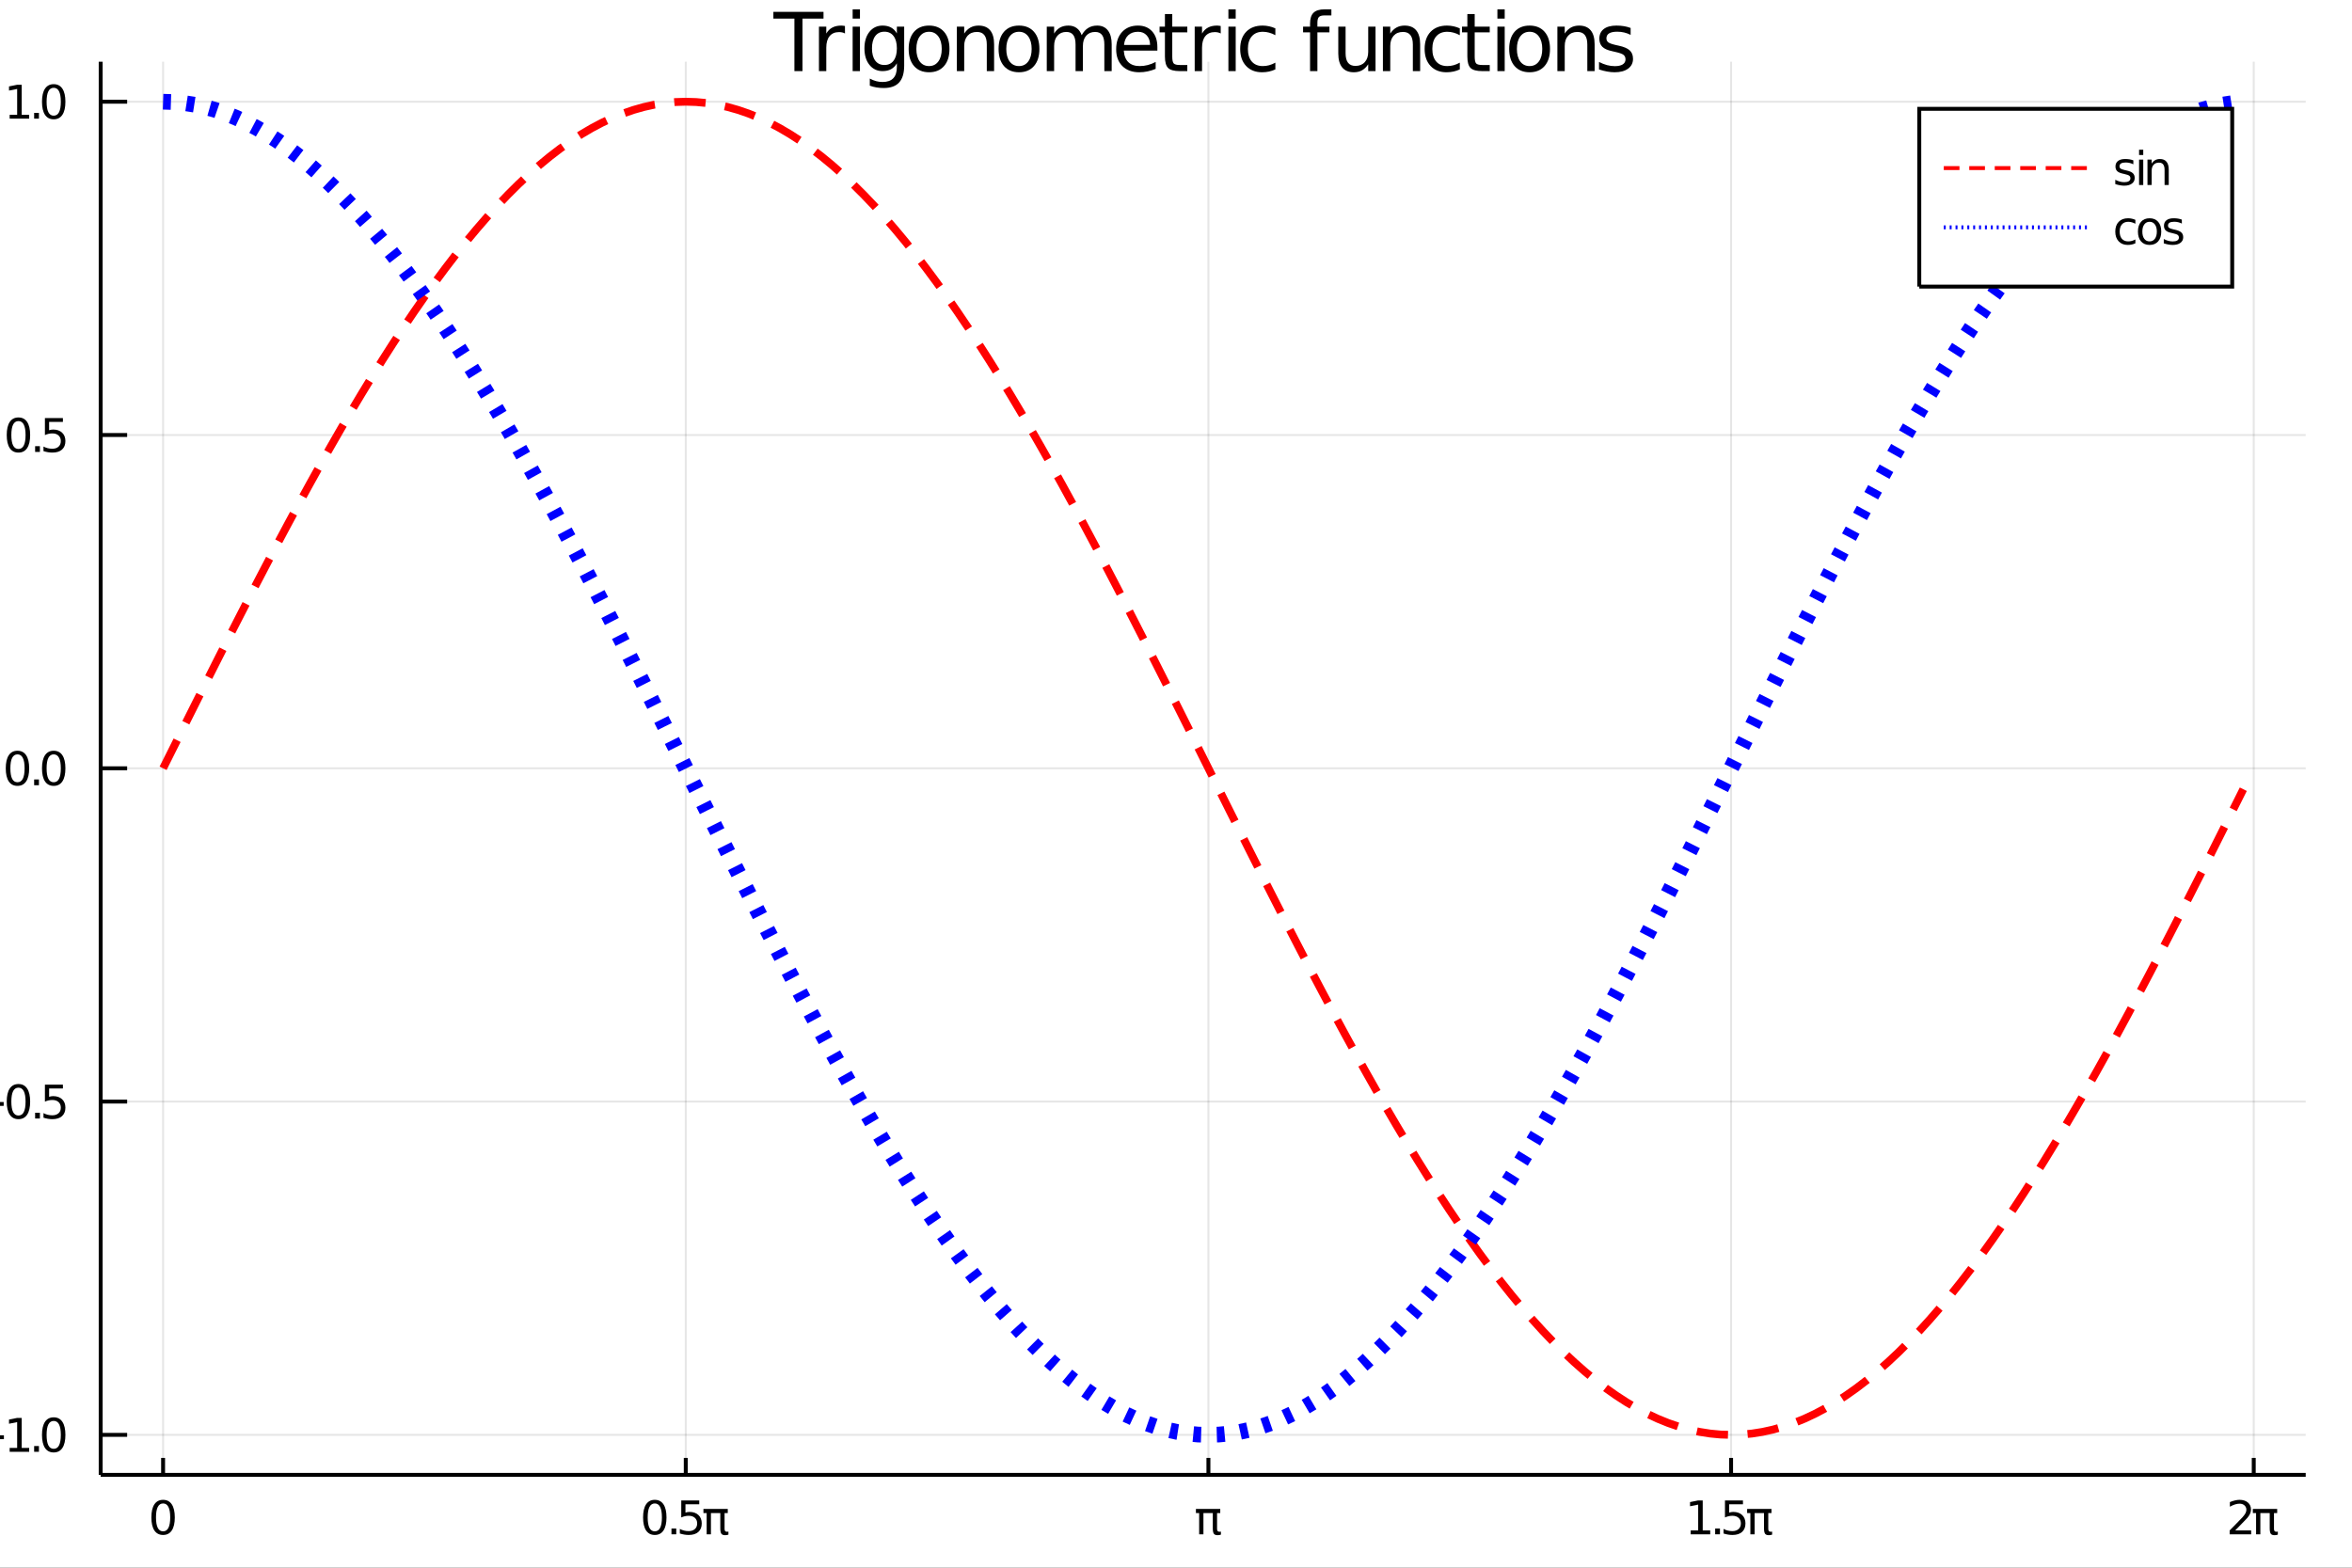 <?xml version="1.0" encoding="utf-8"?>
<svg xmlns="http://www.w3.org/2000/svg" xmlns:xlink="http://www.w3.org/1999/xlink" width="600" height="400" viewBox="0 0 2400 1600">
<rect x="0" y="0" width="2400" height="1600" fill="#333333" stroke="none"/>
<defs>
  <clipPath id="clip870">
    <rect x="0" y="0" width="2400" height="1600"/>
  </clipPath>
</defs>
<path clip-path="url(#clip870)" d="
M0 1600 L2400 1600 L2400 0 L0 0  Z
  " fill="#ffffff" fill-rule="evenodd" fill-opacity="1"/>
<defs>
  <clipPath id="clip871">
    <rect x="480" y="0" width="1681" height="1600"/>
  </clipPath>
</defs>
<path clip-path="url(#clip870)" d="
M102.74 1505.26 L2352.76 1505.26 L2352.76 62.992 L102.74 62.992  Z
  " fill="#ffffff" fill-rule="evenodd" fill-opacity="1"/>
<defs>
  <clipPath id="clip872">
    <rect x="102" y="62" width="2251" height="1443"/>
  </clipPath>
</defs>
<polyline clip-path="url(#clip872)" style="stroke:#000000; stroke-width:2; stroke-opacity:0.1; fill:none" points="
  166.42,1505.26 166.42,62.992 
  "/>
<polyline clip-path="url(#clip872)" style="stroke:#000000; stroke-width:2; stroke-opacity:0.1; fill:none" points="
  699.751,1505.26 699.751,62.992 
  "/>
<polyline clip-path="url(#clip872)" style="stroke:#000000; stroke-width:2; stroke-opacity:0.1; fill:none" points="
  1233.08,1505.26 1233.08,62.992 
  "/>
<polyline clip-path="url(#clip872)" style="stroke:#000000; stroke-width:2; stroke-opacity:0.1; fill:none" points="
  1766.41,1505.26 1766.41,62.992 
  "/>
<polyline clip-path="url(#clip872)" style="stroke:#000000; stroke-width:2; stroke-opacity:0.1; fill:none" points="
  2299.74,1505.26 2299.74,62.992 
  "/>
<polyline clip-path="url(#clip870)" style="stroke:#000000; stroke-width:4; stroke-opacity:1; fill:none" points="
  102.74,1505.26 2352.76,1505.26 
  "/>
<polyline clip-path="url(#clip870)" style="stroke:#000000; stroke-width:4; stroke-opacity:1; fill:none" points="
  166.42,1505.26 166.42,1487.95 
  "/>
<polyline clip-path="url(#clip870)" style="stroke:#000000; stroke-width:4; stroke-opacity:1; fill:none" points="
  699.751,1505.26 699.751,1487.95 
  "/>
<polyline clip-path="url(#clip870)" style="stroke:#000000; stroke-width:4; stroke-opacity:1; fill:none" points="
  1233.08,1505.26 1233.08,1487.95 
  "/>
<polyline clip-path="url(#clip870)" style="stroke:#000000; stroke-width:4; stroke-opacity:1; fill:none" points="
  1766.41,1505.26 1766.41,1487.95 
  "/>
<polyline clip-path="url(#clip870)" style="stroke:#000000; stroke-width:4; stroke-opacity:1; fill:none" points="
  2299.74,1505.26 2299.74,1487.95 
  "/>
<path clip-path="url(#clip870)" d="M 0 0 M166.42 1534.45 Q162.809 1534.45 160.98 1538.02 Q159.175 1541.56 159.175 1548.69 Q159.175 1555.79 160.98 1559.36 Q162.809 1562.9 166.42 1562.9 Q170.054 1562.9 171.86 1559.36 Q173.688 1555.79 173.688 1548.69 Q173.688 1541.56 171.86 1538.02 Q170.054 1534.45 166.42 1534.45 M166.42 1530.75 Q172.23 1530.75 175.286 1535.35 Q178.364 1539.94 178.364 1548.69 Q178.364 1557.41 175.286 1562.02 Q172.23 1566.6 166.42 1566.6 Q160.61 1566.6 157.531 1562.02 Q154.475 1557.41 154.475 1548.69 Q154.475 1539.94 157.531 1535.35 Q160.61 1530.75 166.42 1530.75 Z" fill="#000000" fill-rule="evenodd" fill-opacity="1" /><path clip-path="url(#clip870)" d="M 0 0 M668.154 1534.45 Q664.542 1534.45 662.714 1538.02 Q660.908 1541.56 660.908 1548.69 Q660.908 1555.79 662.714 1559.36 Q664.542 1562.9 668.154 1562.9 Q671.788 1562.9 673.593 1559.36 Q675.422 1555.79 675.422 1548.69 Q675.422 1541.56 673.593 1538.02 Q671.788 1534.45 668.154 1534.45 M668.154 1530.75 Q673.964 1530.75 677.019 1535.35 Q680.098 1539.94 680.098 1548.69 Q680.098 1557.41 677.019 1562.02 Q673.964 1566.6 668.154 1566.6 Q662.343 1566.6 659.265 1562.02 Q656.209 1557.41 656.209 1548.69 Q656.209 1539.94 659.265 1535.35 Q662.343 1530.75 668.154 1530.75 Z" fill="#000000" fill-rule="evenodd" fill-opacity="1" /><path clip-path="url(#clip870)" d="M 0 0 M685.167 1560.05 L690.052 1560.05 L690.052 1565.93 L685.167 1565.93 L685.167 1560.05 Z" fill="#000000" fill-rule="evenodd" fill-opacity="1" /><path clip-path="url(#clip870)" d="M 0 0 M695.167 1531.37 L713.524 1531.37 L713.524 1535.31 L699.45 1535.31 L699.45 1543.78 Q700.468 1543.43 701.487 1543.27 Q702.505 1543.08 703.524 1543.08 Q709.311 1543.08 712.69 1546.26 Q716.07 1549.43 716.07 1554.84 Q716.07 1560.42 712.598 1563.52 Q709.126 1566.6 702.806 1566.6 Q700.63 1566.6 698.362 1566.23 Q696.116 1565.86 693.709 1565.12 L693.709 1560.42 Q695.792 1561.56 698.014 1562.11 Q700.237 1562.67 702.714 1562.67 Q706.718 1562.67 709.056 1560.56 Q711.394 1558.46 711.394 1554.84 Q711.394 1551.23 709.056 1549.13 Q706.718 1547.02 702.714 1547.02 Q700.839 1547.02 698.964 1547.44 Q697.112 1547.85 695.167 1548.73 L695.167 1531.37 Z" fill="#000000" fill-rule="evenodd" fill-opacity="1" /><path clip-path="url(#clip870)" d="M 0 0 M717.783 1540.01 L742.621 1540.01 L742.621 1544.27 L739.357 1544.27 L739.357 1560.19 Q739.357 1561.86 739.912 1562.6 Q740.491 1563.32 741.764 1563.32 Q742.111 1563.32 742.621 1563.27 Q743.13 1563.2 743.292 1563.18 L743.292 1566.26 Q742.482 1566.56 741.625 1566.7 Q740.769 1566.83 739.912 1566.83 Q737.135 1566.83 736.07 1565.33 Q735.005 1563.8 735.005 1559.73 L735.005 1544.27 L725.445 1544.27 L725.445 1565.93 L721.093 1565.93 L721.093 1544.27 L717.783 1544.27 L717.783 1540.01 Z" fill="#000000" fill-rule="evenodd" fill-opacity="1" /><path clip-path="url(#clip870)" d="M 0 0 M1220.33 1540.01 L1245.16 1540.01 L1245.16 1544.27 L1241.9 1544.27 L1241.9 1560.19 Q1241.9 1561.86 1242.46 1562.6 Q1243.03 1563.32 1244.31 1563.32 Q1244.66 1563.32 1245.16 1563.27 Q1245.67 1563.2 1245.84 1563.18 L1245.84 1566.26 Q1245.03 1566.56 1244.17 1566.7 Q1243.31 1566.83 1242.46 1566.83 Q1239.68 1566.83 1238.61 1565.33 Q1237.55 1563.8 1237.55 1559.73 L1237.55 1544.27 L1227.99 1544.27 L1227.99 1565.93 L1223.64 1565.93 L1223.64 1544.27 L1220.33 1544.27 L1220.33 1540.01 Z" fill="#000000" fill-rule="evenodd" fill-opacity="1" /><path clip-path="url(#clip870)" d="M 0 0 M1725.2 1562 L1732.84 1562 L1732.84 1535.63 L1724.53 1537.3 L1724.53 1533.04 L1732.79 1531.37 L1737.47 1531.37 L1737.47 1562 L1745.1 1562 L1745.1 1565.93 L1725.2 1565.93 L1725.2 1562 Z" fill="#000000" fill-rule="evenodd" fill-opacity="1" /><path clip-path="url(#clip870)" d="M 0 0 M1750.17 1560.05 L1755.06 1560.05 L1755.06 1565.93 L1750.17 1565.93 L1750.17 1560.05 Z" fill="#000000" fill-rule="evenodd" fill-opacity="1" /><path clip-path="url(#clip870)" d="M 0 0 M1760.17 1531.37 L1778.53 1531.37 L1778.53 1535.31 L1764.46 1535.31 L1764.46 1543.78 Q1765.47 1543.43 1766.49 1543.27 Q1767.51 1543.08 1768.53 1543.08 Q1774.32 1543.08 1777.7 1546.26 Q1781.08 1549.43 1781.08 1554.84 Q1781.08 1560.42 1777.6 1563.52 Q1774.13 1566.6 1767.81 1566.6 Q1765.64 1566.6 1763.37 1566.23 Q1761.12 1565.86 1758.72 1565.12 L1758.72 1560.42 Q1760.8 1561.56 1763.02 1562.11 Q1765.24 1562.67 1767.72 1562.67 Q1771.72 1562.67 1774.06 1560.56 Q1776.4 1558.46 1776.4 1554.84 Q1776.4 1551.23 1774.06 1549.13 Q1771.72 1547.02 1767.72 1547.02 Q1765.84 1547.02 1763.97 1547.44 Q1762.12 1547.85 1760.17 1548.73 L1760.17 1531.37 Z" fill="#000000" fill-rule="evenodd" fill-opacity="1" /><path clip-path="url(#clip870)" d="M 0 0 M1782.79 1540.01 L1807.63 1540.01 L1807.63 1544.27 L1804.36 1544.27 L1804.36 1560.19 Q1804.36 1561.86 1804.92 1562.6 Q1805.5 1563.32 1806.77 1563.32 Q1807.12 1563.32 1807.63 1563.27 Q1808.14 1563.2 1808.3 1563.18 L1808.3 1566.26 Q1807.49 1566.56 1806.63 1566.7 Q1805.78 1566.83 1804.92 1566.83 Q1802.14 1566.83 1801.08 1565.33 Q1800.01 1563.8 1800.01 1559.73 L1800.01 1544.27 L1790.45 1544.27 L1790.45 1565.93 L1786.1 1565.93 L1786.1 1544.27 L1782.79 1544.27 L1782.79 1540.01 Z" fill="#000000" fill-rule="evenodd" fill-opacity="1" /><path clip-path="url(#clip870)" d="M 0 0 M2280.78 1562 L2297.1 1562 L2297.1 1565.93 L2275.16 1565.93 L2275.16 1562 Q2277.82 1559.24 2282.4 1554.61 Q2287.01 1549.96 2288.19 1548.62 Q2290.44 1546.09 2291.32 1544.36 Q2292.22 1542.6 2292.22 1540.91 Q2292.22 1538.15 2290.28 1536.42 Q2288.35 1534.68 2285.25 1534.68 Q2283.05 1534.68 2280.6 1535.45 Q2278.17 1536.21 2275.39 1537.76 L2275.39 1533.04 Q2278.22 1531.9 2280.67 1531.33 Q2283.12 1530.75 2285.16 1530.75 Q2290.53 1530.75 2293.72 1533.43 Q2296.92 1536.12 2296.92 1540.61 Q2296.92 1542.74 2296.11 1544.66 Q2295.32 1546.56 2293.22 1549.15 Q2292.64 1549.82 2289.53 1553.04 Q2286.43 1556.23 2280.78 1562 Z" fill="#000000" fill-rule="evenodd" fill-opacity="1" /><path clip-path="url(#clip870)" d="M 0 0 M2298.82 1540.01 L2323.65 1540.01 L2323.65 1544.27 L2320.39 1544.27 L2320.39 1560.19 Q2320.39 1561.86 2320.95 1562.6 Q2321.53 1563.32 2322.8 1563.32 Q2323.15 1563.32 2323.65 1563.27 Q2324.16 1563.2 2324.33 1563.18 L2324.33 1566.26 Q2323.52 1566.56 2322.66 1566.7 Q2321.8 1566.83 2320.95 1566.83 Q2318.17 1566.83 2317.1 1565.33 Q2316.04 1563.8 2316.04 1559.73 L2316.04 1544.27 L2306.48 1544.27 L2306.48 1565.93 L2302.13 1565.93 L2302.13 1544.27 L2298.82 1544.27 L2298.82 1540.01 Z" fill="#000000" fill-rule="evenodd" fill-opacity="1" /><path clip-path="url(#clip870)" d="M 0 0 M1244.36 1602.48 L1231.47 1619.82 L1245.03 1638.12 L1238.12 1638.12 L1227.75 1624.12 L1217.37 1638.12 L1210.47 1638.12 L1224.31 1619.47 L1211.64 1602.48 L1218.55 1602.48 L1228 1615.18 L1237.46 1602.48 L1244.36 1602.48 Z" fill="#000000" fill-rule="evenodd" fill-opacity="1" /><polyline clip-path="url(#clip872)" style="stroke:#000000; stroke-width:2; stroke-opacity:0.1; fill:none" points="
  102.74,1464.44 2352.76,1464.44 
  "/>
<polyline clip-path="url(#clip872)" style="stroke:#000000; stroke-width:2; stroke-opacity:0.1; fill:none" points="
  102.74,1124.28 2352.76,1124.28 
  "/>
<polyline clip-path="url(#clip872)" style="stroke:#000000; stroke-width:2; stroke-opacity:0.1; fill:none" points="
  102.74,784.126 2352.76,784.126 
  "/>
<polyline clip-path="url(#clip872)" style="stroke:#000000; stroke-width:2; stroke-opacity:0.1; fill:none" points="
  102.74,443.969 2352.76,443.969 
  "/>
<polyline clip-path="url(#clip872)" style="stroke:#000000; stroke-width:2; stroke-opacity:0.1; fill:none" points="
  102.74,103.811 2352.76,103.811 
  "/>
<polyline clip-path="url(#clip870)" style="stroke:#000000; stroke-width:4; stroke-opacity:1; fill:none" points="
  102.74,1505.26 102.74,62.992 
  "/>
<polyline clip-path="url(#clip870)" style="stroke:#000000; stroke-width:4; stroke-opacity:1; fill:none" points="
  102.74,1464.44 129.74,1464.44 
  "/>
<polyline clip-path="url(#clip870)" style="stroke:#000000; stroke-width:4; stroke-opacity:1; fill:none" points="
  102.74,1124.28 129.74,1124.28 
  "/>
<polyline clip-path="url(#clip870)" style="stroke:#000000; stroke-width:4; stroke-opacity:1; fill:none" points="
  102.74,784.126 129.74,784.126 
  "/>
<polyline clip-path="url(#clip870)" style="stroke:#000000; stroke-width:4; stroke-opacity:1; fill:none" points="
  102.74,443.969 129.74,443.969 
  "/>
<polyline clip-path="url(#clip870)" style="stroke:#000000; stroke-width:4; stroke-opacity:1; fill:none" points="
  102.74,103.811 129.74,103.811 
  "/>
<path clip-path="url(#clip870)" d="M 0 0 M-25.69 1464.89 L3.986 1464.89 L3.986 1468.83 L-25.69 1468.83 L-25.69 1464.89 Z" fill="#000000" fill-rule="evenodd" fill-opacity="1" /><path clip-path="url(#clip870)" d="M 0 0 M9.865 1477.79 L17.504 1477.79 L17.504 1451.42 L9.194 1453.09 L9.194 1448.83 L17.458 1447.16 L22.134 1447.16 L22.134 1477.79 L29.773 1477.79 L29.773 1481.72 L9.865 1481.72 L9.865 1477.79 Z" fill="#000000" fill-rule="evenodd" fill-opacity="1" /><path clip-path="url(#clip870)" d="M 0 0 M34.842 1475.84 L39.726 1475.84 L39.726 1481.72 L34.842 1481.72 L34.842 1475.84 Z" fill="#000000" fill-rule="evenodd" fill-opacity="1" /><path clip-path="url(#clip870)" d="M 0 0 M54.796 1450.24 Q51.185 1450.24 49.356 1453.8 Q47.55 1457.35 47.55 1464.48 Q47.55 1471.58 49.356 1475.15 Q51.185 1478.69 54.796 1478.69 Q58.43 1478.69 60.236 1475.15 Q62.064 1471.58 62.064 1464.48 Q62.064 1457.35 60.236 1453.8 Q58.43 1450.24 54.796 1450.24 M54.796 1446.54 Q60.606 1446.54 63.661 1451.14 Q66.74 1455.73 66.74 1464.48 Q66.74 1473.2 63.661 1477.81 Q60.606 1482.39 54.796 1482.39 Q48.986 1482.39 45.907 1477.81 Q42.851 1473.2 42.851 1464.48 Q42.851 1455.73 45.907 1451.14 Q48.986 1446.54 54.796 1446.54 Z" fill="#000000" fill-rule="evenodd" fill-opacity="1" /><path clip-path="url(#clip870)" d="M 0 0 M-25.921 1124.73 L3.754 1124.73 L3.754 1128.67 L-25.921 1128.67 L-25.921 1124.73 Z" fill="#000000" fill-rule="evenodd" fill-opacity="1" /><path clip-path="url(#clip870)" d="M 0 0 M18.824 1110.08 Q15.213 1110.08 13.384 1113.65 Q11.578 1117.19 11.578 1124.32 Q11.578 1131.42 13.384 1134.99 Q15.213 1138.53 18.824 1138.53 Q22.458 1138.53 24.264 1134.99 Q26.092 1131.42 26.092 1124.32 Q26.092 1117.19 24.264 1113.65 Q22.458 1110.08 18.824 1110.08 M18.824 1106.38 Q24.634 1106.38 27.689 1110.98 Q30.768 1115.57 30.768 1124.32 Q30.768 1133.04 27.689 1137.65 Q24.634 1142.23 18.824 1142.23 Q13.014 1142.23 9.935 1137.65 Q6.879 1133.04 6.879 1124.32 Q6.879 1115.57 9.935 1110.98 Q13.014 1106.38 18.824 1106.38 Z" fill="#000000" fill-rule="evenodd" fill-opacity="1" /><path clip-path="url(#clip870)" d="M 0 0 M35.837 1135.68 L40.722 1135.68 L40.722 1141.56 L35.837 1141.56 L35.837 1135.68 Z" fill="#000000" fill-rule="evenodd" fill-opacity="1" /><path clip-path="url(#clip870)" d="M 0 0 M45.837 1107 L64.194 1107 L64.194 1110.94 L50.12 1110.94 L50.12 1119.41 Q51.138 1119.06 52.157 1118.9 Q53.175 1118.72 54.194 1118.72 Q59.981 1118.72 63.361 1121.89 Q66.74 1125.06 66.74 1130.48 Q66.74 1136.05 63.268 1139.16 Q59.796 1142.23 53.476 1142.23 Q51.3 1142.23 49.032 1141.86 Q46.787 1141.49 44.379 1140.75 L44.379 1136.05 Q46.462 1137.19 48.685 1137.74 Q50.907 1138.3 53.384 1138.3 Q57.388 1138.3 59.726 1136.19 Q62.064 1134.09 62.064 1130.48 Q62.064 1126.86 59.726 1124.76 Q57.388 1122.65 53.384 1122.65 Q51.509 1122.65 49.634 1123.07 Q47.782 1123.48 45.837 1124.36 L45.837 1107 Z" fill="#000000" fill-rule="evenodd" fill-opacity="1" /><path clip-path="url(#clip870)" d="M 0 0 M17.828 769.925 Q14.217 769.925 12.389 773.489 Q10.583 777.031 10.583 784.161 Q10.583 791.267 12.389 794.832 Q14.217 798.374 17.828 798.374 Q21.463 798.374 23.268 794.832 Q25.097 791.267 25.097 784.161 Q25.097 777.031 23.268 773.489 Q21.463 769.925 17.828 769.925 M17.828 766.221 Q23.639 766.221 26.694 770.827 Q29.773 775.411 29.773 784.161 Q29.773 792.888 26.694 797.494 Q23.639 802.077 17.828 802.077 Q12.018 802.077 8.94 797.494 Q5.884 792.888 5.884 784.161 Q5.884 775.411 8.94 770.827 Q12.018 766.221 17.828 766.221 Z" fill="#000000" fill-rule="evenodd" fill-opacity="1" /><path clip-path="url(#clip870)" d="M 0 0 M34.842 795.526 L39.726 795.526 L39.726 801.406 L34.842 801.406 L34.842 795.526 Z" fill="#000000" fill-rule="evenodd" fill-opacity="1" /><path clip-path="url(#clip870)" d="M 0 0 M54.796 769.925 Q51.185 769.925 49.356 773.489 Q47.55 777.031 47.55 784.161 Q47.55 791.267 49.356 794.832 Q51.185 798.374 54.796 798.374 Q58.43 798.374 60.236 794.832 Q62.064 791.267 62.064 784.161 Q62.064 777.031 60.236 773.489 Q58.43 769.925 54.796 769.925 M54.796 766.221 Q60.606 766.221 63.661 770.827 Q66.74 775.411 66.74 784.161 Q66.74 792.888 63.661 797.494 Q60.606 802.077 54.796 802.077 Q48.986 802.077 45.907 797.494 Q42.851 792.888 42.851 784.161 Q42.851 775.411 45.907 770.827 Q48.986 766.221 54.796 766.221 Z" fill="#000000" fill-rule="evenodd" fill-opacity="1" /><path clip-path="url(#clip870)" d="M 0 0 M18.824 429.767 Q15.213 429.767 13.384 433.332 Q11.578 436.874 11.578 444.003 Q11.578 451.11 13.384 454.674 Q15.213 458.216 18.824 458.216 Q22.458 458.216 24.264 454.674 Q26.092 451.11 26.092 444.003 Q26.092 436.874 24.264 433.332 Q22.458 429.767 18.824 429.767 M18.824 426.064 Q24.634 426.064 27.689 430.67 Q30.768 435.253 30.768 444.003 Q30.768 452.73 27.689 457.336 Q24.634 461.92 18.824 461.92 Q13.014 461.92 9.935 457.336 Q6.879 452.73 6.879 444.003 Q6.879 435.253 9.935 430.67 Q13.014 426.064 18.824 426.064 Z" fill="#000000" fill-rule="evenodd" fill-opacity="1" /><path clip-path="url(#clip870)" d="M 0 0 M35.837 455.369 L40.722 455.369 L40.722 461.249 L35.837 461.249 L35.837 455.369 Z" fill="#000000" fill-rule="evenodd" fill-opacity="1" /><path clip-path="url(#clip870)" d="M 0 0 M45.837 426.689 L64.194 426.689 L64.194 430.624 L50.12 430.624 L50.12 439.096 Q51.138 438.749 52.157 438.587 Q53.175 438.401 54.194 438.401 Q59.981 438.401 63.361 441.573 Q66.74 444.744 66.74 450.161 Q66.74 455.739 63.268 458.841 Q59.796 461.92 53.476 461.92 Q51.3 461.92 49.032 461.549 Q46.787 461.179 44.379 460.438 L44.379 455.739 Q46.462 456.874 48.685 457.429 Q50.907 457.985 53.384 457.985 Q57.388 457.985 59.726 455.878 Q62.064 453.772 62.064 450.161 Q62.064 446.55 59.726 444.443 Q57.388 442.337 53.384 442.337 Q51.509 442.337 49.634 442.753 Q47.782 443.17 45.837 444.05 L45.837 426.689 Z" fill="#000000" fill-rule="evenodd" fill-opacity="1" /><path clip-path="url(#clip870)" d="M 0 0 M9.865 117.156 L17.504 117.156 L17.504 90.79 L9.194 92.457 L9.194 88.198 L17.458 86.531 L22.134 86.531 L22.134 117.156 L29.773 117.156 L29.773 121.091 L9.865 121.091 L9.865 117.156 Z" fill="#000000" fill-rule="evenodd" fill-opacity="1" /><path clip-path="url(#clip870)" d="M 0 0 M34.842 115.211 L39.726 115.211 L39.726 121.091 L34.842 121.091 L34.842 115.211 Z" fill="#000000" fill-rule="evenodd" fill-opacity="1" /><path clip-path="url(#clip870)" d="M 0 0 M54.796 89.61 Q51.185 89.61 49.356 93.174 Q47.55 96.716 47.55 103.846 Q47.55 110.952 49.356 114.517 Q51.185 118.059 54.796 118.059 Q58.43 118.059 60.236 114.517 Q62.064 110.952 62.064 103.846 Q62.064 96.716 60.236 93.174 Q58.43 89.61 54.796 89.61 M54.796 85.906 Q60.606 85.906 63.661 90.513 Q66.74 95.096 66.74 103.846 Q66.74 112.573 63.661 117.179 Q60.606 121.762 54.796 121.762 Q48.986 121.762 45.907 117.179 Q42.851 112.573 42.851 103.846 Q42.851 95.096 45.907 90.513 Q48.986 85.906 54.796 85.906 Z" fill="#000000" fill-rule="evenodd" fill-opacity="1" /><path clip-path="url(#clip870)" d="M 0 0 M-48.867 782.439 Q-42.502 784.922 -40.56 787.277 Q-38.618 789.632 -38.618 793.579 L-38.618 798.258 L-43.52 798.258 L-43.52 794.82 Q-43.52 792.401 -44.666 791.065 Q-45.812 789.728 -50.077 788.105 L-52.75 787.054 L-87.825 801.473 L-87.825 795.266 L-59.944 784.126 L-87.825 772.986 L-87.825 766.779 L-48.867 782.439 Z" fill="#000000" fill-rule="evenodd" fill-opacity="1" /><path clip-path="url(#clip870)" d="M 0 0 M789.157 12.096 L840.32 12.096 L840.32 18.983 L818.85 18.983 L818.85 72.576 L810.626 72.576 L810.626 18.983 L789.157 18.983 L789.157 12.096 Z" fill="#000000" fill-rule="evenodd" fill-opacity="1" /><path clip-path="url(#clip870)" d="M 0 0 M862.235 34.173 Q860.979 33.444 859.48 33.12 Q858.022 32.756 856.24 32.756 Q849.92 32.756 846.517 36.888 Q843.155 40.979 843.155 48.676 L843.155 72.576 L835.661 72.576 L835.661 27.206 L843.155 27.206 L843.155 34.254 Q845.505 30.122 849.272 28.138 Q853.039 26.112 858.427 26.112 Q859.197 26.112 860.128 26.234 Q861.06 26.315 862.194 26.517 L862.235 34.173 Z" fill="#000000" fill-rule="evenodd" fill-opacity="1" /><path clip-path="url(#clip870)" d="M 0 0 M870.053 27.206 L877.507 27.206 L877.507 72.576 L870.053 72.576 L870.053 27.206 M870.053 9.544 L877.507 9.544 L877.507 18.983 L870.053 18.983 L870.053 9.544 Z" fill="#000000" fill-rule="evenodd" fill-opacity="1" /><path clip-path="url(#clip870)" d="M 0 0 M915.18 49.364 Q915.18 41.263 911.818 36.806 Q908.496 32.35 902.46 32.35 Q896.465 32.35 893.103 36.806 Q889.781 41.263 889.781 49.364 Q889.781 57.426 893.103 61.882 Q896.465 66.338 902.46 66.338 Q908.496 66.338 911.818 61.882 Q915.18 57.426 915.18 49.364 M922.634 66.945 Q922.634 78.531 917.489 84.162 Q912.345 89.833 901.731 89.833 Q897.802 89.833 894.318 89.225 Q890.834 88.658 887.553 87.443 L887.553 80.192 Q890.834 81.974 894.035 82.825 Q897.235 83.675 900.556 83.675 Q907.889 83.675 911.534 79.827 Q915.18 76.019 915.18 68.282 L915.18 64.596 Q912.871 68.606 909.266 70.591 Q905.661 72.576 900.638 72.576 Q892.293 72.576 887.189 66.216 Q882.084 59.856 882.084 49.364 Q882.084 38.832 887.189 32.472 Q892.293 26.112 900.638 26.112 Q905.661 26.112 909.266 28.097 Q912.871 30.082 915.18 34.092 L915.18 27.206 L922.634 27.206 L922.634 66.945 Z" fill="#000000" fill-rule="evenodd" fill-opacity="1" /><path clip-path="url(#clip870)" d="M 0 0 M948.033 32.431 Q942.038 32.431 938.554 37.131 Q935.07 41.789 935.07 49.931 Q935.07 58.074 938.513 62.773 Q941.997 67.431 948.033 67.431 Q953.988 67.431 957.472 62.732 Q960.955 58.033 960.955 49.931 Q960.955 41.87 957.472 37.171 Q953.988 32.431 948.033 32.431 M948.033 26.112 Q957.755 26.112 963.305 32.431 Q968.855 38.751 968.855 49.931 Q968.855 61.071 963.305 67.431 Q957.755 73.751 948.033 73.751 Q938.27 73.751 932.721 67.431 Q927.211 61.071 927.211 49.931 Q927.211 38.751 932.721 32.431 Q938.27 26.112 948.033 26.112 Z" fill="#000000" fill-rule="evenodd" fill-opacity="1" /><path clip-path="url(#clip870)" d="M 0 0 M1014.39 45.192 L1014.39 72.576 L1006.93 72.576 L1006.93 45.435 Q1006.93 38.994 1004.42 35.794 Q1001.91 32.594 996.887 32.594 Q990.851 32.594 987.367 36.442 Q983.884 40.29 983.884 46.934 L983.884 72.576 L976.389 72.576 L976.389 27.206 L983.884 27.206 L983.884 34.254 Q986.557 30.163 990.162 28.138 Q993.808 26.112 998.548 26.112 Q1006.37 26.112 1010.38 30.973 Q1014.39 35.794 1014.39 45.192 Z" fill="#000000" fill-rule="evenodd" fill-opacity="1" /><path clip-path="url(#clip870)" d="M 0 0 M1039.79 32.431 Q1033.79 32.431 1030.31 37.131 Q1026.82 41.789 1026.82 49.931 Q1026.82 58.074 1030.27 62.773 Q1033.75 67.431 1039.79 67.431 Q1045.74 67.431 1049.22 62.732 Q1052.71 58.033 1052.71 49.931 Q1052.71 41.87 1049.22 37.171 Q1045.74 32.431 1039.79 32.431 M1039.79 26.112 Q1049.51 26.112 1055.06 32.431 Q1060.61 38.751 1060.61 49.931 Q1060.61 61.071 1055.06 67.431 Q1049.51 73.751 1039.79 73.751 Q1030.02 73.751 1024.47 67.431 Q1018.96 61.071 1018.96 49.931 Q1018.96 38.751 1024.47 32.431 Q1030.02 26.112 1039.79 26.112 Z" fill="#000000" fill-rule="evenodd" fill-opacity="1" /><path clip-path="url(#clip870)" d="M 0 0 M1103.75 35.915 Q1106.54 30.892 1110.43 28.502 Q1114.32 26.112 1119.59 26.112 Q1126.68 26.112 1130.53 31.095 Q1134.37 36.037 1134.37 45.192 L1134.37 72.576 L1126.88 72.576 L1126.88 45.435 Q1126.88 38.913 1124.57 35.753 Q1122.26 32.594 1117.52 32.594 Q1111.73 32.594 1108.37 36.442 Q1105.01 40.29 1105.01 46.934 L1105.01 72.576 L1097.51 72.576 L1097.51 45.435 Q1097.51 38.873 1095.2 35.753 Q1092.89 32.594 1088.07 32.594 Q1082.36 32.594 1079 36.482 Q1075.64 40.331 1075.64 46.934 L1075.64 72.576 L1068.14 72.576 L1068.14 27.206 L1075.64 27.206 L1075.64 34.254 Q1078.19 30.082 1081.75 28.097 Q1085.32 26.112 1090.22 26.112 Q1095.16 26.112 1098.61 28.624 Q1102.09 31.135 1103.75 35.915 Z" fill="#000000" fill-rule="evenodd" fill-opacity="1" /><path clip-path="url(#clip870)" d="M 0 0 M1181 48.028 L1181 51.673 L1146.73 51.673 Q1147.22 59.37 1151.35 63.421 Q1155.52 67.431 1162.93 67.431 Q1167.23 67.431 1171.24 66.378 Q1175.29 65.325 1179.26 63.218 L1179.26 70.267 Q1175.25 71.968 1171.04 72.86 Q1166.82 73.751 1162.49 73.751 Q1151.63 73.751 1145.27 67.431 Q1138.95 61.112 1138.95 50.337 Q1138.95 39.197 1144.95 32.675 Q1150.98 26.112 1161.19 26.112 Q1170.35 26.112 1175.65 32.026 Q1181 37.9 1181 48.028 M1173.55 45.84 Q1173.47 39.723 1170.1 36.077 Q1166.78 32.431 1161.27 32.431 Q1155.03 32.431 1151.27 35.956 Q1147.54 39.48 1146.97 45.88 L1173.55 45.84 Z" fill="#000000" fill-rule="evenodd" fill-opacity="1" /><path clip-path="url(#clip870)" d="M 0 0 M1196.19 14.324 L1196.19 27.206 L1211.54 27.206 L1211.54 32.999 L1196.19 32.999 L1196.19 57.628 Q1196.19 63.178 1197.69 64.758 Q1199.23 66.338 1203.89 66.338 L1211.54 66.338 L1211.54 72.576 L1203.89 72.576 Q1195.26 72.576 1191.98 69.376 Q1188.7 66.135 1188.7 57.628 L1188.7 32.999 L1183.23 32.999 L1183.23 27.206 L1188.7 27.206 L1188.7 14.324 L1196.19 14.324 Z" fill="#000000" fill-rule="evenodd" fill-opacity="1" /><path clip-path="url(#clip870)" d="M 0 0 M1245.65 34.173 Q1244.4 33.444 1242.9 33.12 Q1241.44 32.756 1239.66 32.756 Q1233.34 32.756 1229.94 36.888 Q1226.57 40.979 1226.57 48.676 L1226.57 72.576 L1219.08 72.576 L1219.08 27.206 L1226.57 27.206 L1226.57 34.254 Q1228.92 30.122 1232.69 28.138 Q1236.46 26.112 1241.85 26.112 Q1242.61 26.112 1243.55 26.234 Q1244.48 26.315 1245.61 26.517 L1245.65 34.173 Z" fill="#000000" fill-rule="evenodd" fill-opacity="1" /><path clip-path="url(#clip870)" d="M 0 0 M1253.47 27.206 L1260.92 27.206 L1260.92 72.576 L1253.47 72.576 L1253.47 27.206 M1253.47 9.544 L1260.92 9.544 L1260.92 18.983 L1253.47 18.983 L1253.47 9.544 Z" fill="#000000" fill-rule="evenodd" fill-opacity="1" /><path clip-path="url(#clip870)" d="M 0 0 M1301.39 28.948 L1301.39 35.915 Q1298.23 34.173 1295.03 33.323 Q1291.87 32.431 1288.63 32.431 Q1281.38 32.431 1277.37 37.05 Q1273.36 41.627 1273.36 49.931 Q1273.36 58.236 1277.37 62.854 Q1281.38 67.431 1288.63 67.431 Q1291.87 67.431 1295.03 66.581 Q1298.23 65.689 1301.39 63.948 L1301.39 70.834 Q1298.27 72.292 1294.91 73.022 Q1291.59 73.751 1287.82 73.751 Q1277.57 73.751 1271.54 67.31 Q1265.5 60.869 1265.5 49.931 Q1265.5 38.832 1271.58 32.472 Q1277.7 26.112 1288.31 26.112 Q1291.75 26.112 1295.03 26.841 Q1298.31 27.53 1301.39 28.948 Z" fill="#000000" fill-rule="evenodd" fill-opacity="1" /><path clip-path="url(#clip870)" d="M 0 0 M1358.55 9.544 L1358.55 15.742 L1351.42 15.742 Q1347.41 15.742 1345.83 17.362 Q1344.29 18.983 1344.29 23.195 L1344.29 27.206 L1356.57 27.206 L1356.57 32.999 L1344.29 32.999 L1344.29 72.576 L1336.8 72.576 L1336.8 32.999 L1329.67 32.999 L1329.67 27.206 L1336.8 27.206 L1336.8 24.046 Q1336.8 16.471 1340.32 13.028 Q1343.85 9.544 1351.5 9.544 L1358.55 9.544 Z" fill="#000000" fill-rule="evenodd" fill-opacity="1" /><path clip-path="url(#clip870)" d="M 0 0 M1365.6 54.671 L1365.6 27.206 L1373.05 27.206 L1373.05 54.387 Q1373.05 60.828 1375.57 64.069 Q1378.08 67.269 1383.1 67.269 Q1389.14 67.269 1392.62 63.421 Q1396.14 59.573 1396.14 52.929 L1396.14 27.206 L1403.6 27.206 L1403.6 72.576 L1396.14 72.576 L1396.14 65.608 Q1393.43 69.74 1389.82 71.766 Q1386.26 73.751 1381.52 73.751 Q1373.7 73.751 1369.65 68.89 Q1365.6 64.029 1365.6 54.671 M1384.36 26.112 L1384.36 26.112 Z" fill="#000000" fill-rule="evenodd" fill-opacity="1" /><path clip-path="url(#clip870)" d="M 0 0 M1449.13 45.192 L1449.13 72.576 L1441.68 72.576 L1441.68 45.435 Q1441.68 38.994 1439.16 35.794 Q1436.65 32.594 1431.63 32.594 Q1425.59 32.594 1422.11 36.442 Q1418.63 40.29 1418.63 46.934 L1418.63 72.576 L1411.13 72.576 L1411.13 27.206 L1418.63 27.206 L1418.63 34.254 Q1421.3 30.163 1424.91 28.138 Q1428.55 26.112 1433.29 26.112 Q1441.11 26.112 1445.12 30.973 Q1449.13 35.794 1449.13 45.192 Z" fill="#000000" fill-rule="evenodd" fill-opacity="1" /><path clip-path="url(#clip870)" d="M 0 0 M1489.6 28.948 L1489.6 35.915 Q1486.44 34.173 1483.24 33.323 Q1480.08 32.431 1476.84 32.431 Q1469.59 32.431 1465.58 37.05 Q1461.57 41.627 1461.57 49.931 Q1461.57 58.236 1465.58 62.854 Q1469.59 67.431 1476.84 67.431 Q1480.08 67.431 1483.24 66.581 Q1486.44 65.689 1489.6 63.948 L1489.6 70.834 Q1486.48 72.292 1483.12 73.022 Q1479.8 73.751 1476.03 73.751 Q1465.78 73.751 1459.74 67.31 Q1453.71 60.869 1453.71 49.931 Q1453.71 38.832 1459.78 32.472 Q1465.9 26.112 1476.51 26.112 Q1479.96 26.112 1483.24 26.841 Q1486.52 27.53 1489.6 28.948 Z" fill="#000000" fill-rule="evenodd" fill-opacity="1" /><path clip-path="url(#clip870)" d="M 0 0 M1504.79 14.324 L1504.79 27.206 L1520.14 27.206 L1520.14 32.999 L1504.79 32.999 L1504.79 57.628 Q1504.79 63.178 1506.29 64.758 Q1507.83 66.338 1512.49 66.338 L1520.14 66.338 L1520.14 72.576 L1512.49 72.576 Q1503.86 72.576 1500.58 69.376 Q1497.3 66.135 1497.3 57.628 L1497.3 32.999 L1491.83 32.999 L1491.83 27.206 L1497.3 27.206 L1497.3 14.324 L1504.79 14.324 Z" fill="#000000" fill-rule="evenodd" fill-opacity="1" /><path clip-path="url(#clip870)" d="M 0 0 M1527.96 27.206 L1535.41 27.206 L1535.41 72.576 L1527.96 72.576 L1527.96 27.206 M1527.96 9.544 L1535.41 9.544 L1535.41 18.983 L1527.96 18.983 L1527.96 9.544 Z" fill="#000000" fill-rule="evenodd" fill-opacity="1" /><path clip-path="url(#clip870)" d="M 0 0 M1560.81 32.431 Q1554.82 32.431 1551.33 37.131 Q1547.85 41.789 1547.85 49.931 Q1547.85 58.074 1551.29 62.773 Q1554.78 67.431 1560.81 67.431 Q1566.77 67.431 1570.25 62.732 Q1573.74 58.033 1573.74 49.931 Q1573.74 41.87 1570.25 37.171 Q1566.77 32.431 1560.81 32.431 M1560.81 26.112 Q1570.54 26.112 1576.09 32.431 Q1581.64 38.751 1581.64 49.931 Q1581.64 61.071 1576.09 67.431 Q1570.54 73.751 1560.81 73.751 Q1551.05 73.751 1545.5 67.431 Q1539.99 61.071 1539.99 49.931 Q1539.99 38.751 1545.5 32.431 Q1551.05 26.112 1560.81 26.112 Z" fill="#000000" fill-rule="evenodd" fill-opacity="1" /><path clip-path="url(#clip870)" d="M 0 0 M1627.17 45.192 L1627.17 72.576 L1619.71 72.576 L1619.71 45.435 Q1619.71 38.994 1617.2 35.794 Q1614.69 32.594 1609.67 32.594 Q1603.63 32.594 1600.15 36.442 Q1596.66 40.29 1596.66 46.934 L1596.66 72.576 L1589.17 72.576 L1589.17 27.206 L1596.66 27.206 L1596.66 34.254 Q1599.34 30.163 1602.94 28.138 Q1606.59 26.112 1611.33 26.112 Q1619.15 26.112 1623.16 30.973 Q1627.17 35.794 1627.17 45.192 Z" fill="#000000" fill-rule="evenodd" fill-opacity="1" /><path clip-path="url(#clip870)" d="M 0 0 M1663.91 28.543 L1663.91 35.591 Q1660.75 33.971 1657.35 33.161 Q1653.94 32.35 1650.3 32.35 Q1644.75 32.35 1641.95 34.052 Q1639.2 35.753 1639.2 39.156 Q1639.2 41.749 1641.18 43.248 Q1643.17 44.706 1649.16 46.043 L1651.72 46.61 Q1659.66 48.311 1662.98 51.43 Q1666.34 54.509 1666.34 60.059 Q1666.34 66.378 1661.32 70.064 Q1656.33 73.751 1647.58 73.751 Q1643.94 73.751 1639.97 73.022 Q1636.04 72.333 1631.66 70.915 L1631.66 63.218 Q1635.8 65.365 1639.81 66.459 Q1643.82 67.512 1647.75 67.512 Q1653.01 67.512 1655.85 65.73 Q1658.68 63.907 1658.68 60.626 Q1658.68 57.588 1656.62 55.967 Q1654.59 54.347 1647.66 52.848 L1645.07 52.24 Q1638.15 50.782 1635.07 47.785 Q1631.99 44.746 1631.99 39.48 Q1631.99 33.08 1636.52 29.596 Q1641.06 26.112 1649.41 26.112 Q1653.54 26.112 1657.18 26.72 Q1660.83 27.327 1663.91 28.543 Z" fill="#000000" fill-rule="evenodd" fill-opacity="1" /><polyline clip-path="url(#clip872)" style="stroke:#ff0000; stroke-width:8; stroke-opacity:1; fill:none" stroke-dasharray="32, 20" points="
  166.42,784.126 177.086,762.757 187.753,741.409 198.42,720.103 209.086,698.86 219.753,677.701 230.42,656.648 241.086,635.72 251.753,614.939 262.419,594.324 
  273.086,573.897 283.753,553.678 294.419,533.685 305.086,513.94 315.752,494.462 326.419,475.269 337.086,456.382 347.752,437.817 358.419,419.595 369.086,401.732 
  379.752,384.247 390.419,367.156 401.085,350.477 411.752,334.226 422.419,318.418 433.085,303.071 443.752,288.198 454.418,273.814 465.085,259.934 475.752,246.572 
  486.418,233.74 497.085,221.451 507.752,209.717 518.418,198.55 529.085,187.961 539.751,177.961 550.418,168.559 561.085,159.764 571.751,151.585 582.418,144.031 
  593.084,137.108 603.751,130.824 614.418,125.184 625.084,120.195 635.751,115.861 646.418,112.187 657.084,109.176 667.751,106.83 678.417,105.153 689.084,104.147 
  699.751,103.811 710.417,104.147 721.084,105.153 731.75,106.83 742.417,109.176 753.084,112.187 763.75,115.861 774.417,120.195 785.084,125.184 795.75,130.824 
  806.417,137.108 817.083,144.031 827.75,151.585 838.417,159.764 849.083,168.559 859.75,177.961 870.416,187.961 881.083,198.55 891.75,209.717 902.416,221.451 
  913.083,233.74 923.75,246.572 934.416,259.934 945.083,273.814 955.749,288.198 966.416,303.071 977.083,318.418 987.749,334.226 998.416,350.477 1009.08,367.156 
  1019.75,384.247 1030.42,401.732 1041.08,419.595 1051.75,437.817 1062.42,456.382 1073.08,475.269 1083.75,494.462 1094.42,513.94 1105.08,533.685 1115.75,553.678 
  1126.42,573.897 1137.08,594.324 1147.75,614.939 1158.42,635.72 1169.08,656.648 1179.75,677.701 1190.41,698.86 1201.08,720.103 1211.75,741.409 1222.41,762.757 
  1233.08,784.126 1243.75,805.495 1254.41,826.843 1265.08,848.149 1275.75,869.392 1286.41,890.551 1297.08,911.604 1307.75,932.532 1318.41,953.313 1329.08,973.928 
  1339.75,994.355 1350.41,1014.57 1361.08,1034.57 1371.75,1054.31 1382.41,1073.79 1393.08,1092.98 1403.75,1111.87 1414.41,1130.43 1425.08,1148.66 1435.75,1166.52 
  1446.41,1184.01 1457.08,1201.1 1467.75,1217.78 1478.41,1234.03 1489.08,1249.83 1499.75,1265.18 1510.41,1280.05 1521.08,1294.44 1531.75,1308.32 1542.41,1321.68 
  1553.08,1334.51 1563.75,1346.8 1574.41,1358.53 1585.08,1369.7 1595.75,1380.29 1606.41,1390.29 1617.08,1399.69 1627.75,1408.49 1638.41,1416.67 1649.08,1424.22 
  1659.75,1431.14 1670.41,1437.43 1681.08,1443.07 1691.75,1448.06 1702.41,1452.39 1713.08,1456.07 1723.75,1459.08 1734.41,1461.42 1745.08,1463.1 1755.75,1464.11 
  1766.41,1464.44 1777.08,1464.11 1787.75,1463.1 1798.41,1461.42 1809.08,1459.08 1819.75,1456.07 1830.41,1452.39 1841.08,1448.06 1851.75,1443.07 1862.41,1437.43 
  1873.08,1431.14 1883.74,1424.22 1894.41,1416.67 1905.08,1408.49 1915.74,1399.69 1926.41,1390.29 1937.08,1380.29 1947.74,1369.7 1958.41,1358.53 1969.08,1346.8 
  1979.74,1334.51 1990.41,1321.68 2001.08,1308.32 2011.74,1294.44 2022.41,1280.05 2033.08,1265.18 2043.74,1249.83 2054.41,1234.03 2065.08,1217.78 2075.74,1201.1 
  2086.41,1184.01 2097.08,1166.52 2107.74,1148.66 2118.41,1130.43 2129.08,1111.87 2139.74,1092.98 2150.41,1073.79 2161.08,1054.31 2171.74,1034.57 2182.41,1014.57 
  2193.08,994.355 2203.74,973.928 2214.41,953.313 2225.08,932.532 2235.74,911.604 2246.41,890.551 2257.08,869.392 2267.74,848.149 2278.41,826.843 2289.08,805.495 
  
  "/>
<polyline clip-path="url(#clip872)" style="stroke:#0000ff; stroke-width:16; stroke-opacity:1; fill:none" stroke-dasharray="8, 16" points="
  166.42,103.811 177.086,104.147 187.753,105.153 198.42,106.83 209.086,109.176 219.753,112.187 230.42,115.861 241.086,120.195 251.753,125.184 262.419,130.824 
  273.086,137.108 283.753,144.031 294.419,151.585 305.086,159.764 315.752,168.559 326.419,177.961 337.086,187.961 347.752,198.55 358.419,209.717 369.086,221.451 
  379.752,233.74 390.419,246.572 401.085,259.934 411.752,273.814 422.419,288.198 433.085,303.071 443.752,318.418 454.418,334.226 465.085,350.477 475.752,367.156 
  486.418,384.247 497.085,401.732 507.752,419.595 518.418,437.817 529.085,456.382 539.751,475.269 550.418,494.462 561.085,513.94 571.751,533.685 582.418,553.678 
  593.084,573.897 603.751,594.324 614.418,614.939 625.084,635.72 635.751,656.648 646.418,677.701 657.084,698.86 667.751,720.103 678.417,741.409 689.084,762.757 
  699.751,784.126 710.417,805.495 721.084,826.843 731.75,848.149 742.417,869.392 753.084,890.551 763.75,911.604 774.417,932.532 785.084,953.313 795.75,973.928 
  806.417,994.355 817.083,1014.57 827.75,1034.57 838.417,1054.31 849.083,1073.79 859.75,1092.98 870.416,1111.87 881.083,1130.43 891.75,1148.66 902.416,1166.52 
  913.083,1184.01 923.75,1201.1 934.416,1217.78 945.083,1234.03 955.749,1249.83 966.416,1265.18 977.083,1280.05 987.749,1294.44 998.416,1308.32 1009.08,1321.68 
  1019.75,1334.51 1030.42,1346.8 1041.08,1358.53 1051.75,1369.7 1062.42,1380.29 1073.08,1390.29 1083.75,1399.69 1094.42,1408.49 1105.08,1416.67 1115.75,1424.22 
  1126.42,1431.14 1137.08,1437.43 1147.75,1443.07 1158.42,1448.06 1169.08,1452.39 1179.75,1456.07 1190.41,1459.08 1201.08,1461.42 1211.75,1463.1 1222.41,1464.11 
  1233.08,1464.44 1243.75,1464.11 1254.41,1463.1 1265.08,1461.42 1275.75,1459.08 1286.41,1456.07 1297.08,1452.39 1307.75,1448.06 1318.41,1443.07 1329.08,1437.43 
  1339.75,1431.14 1350.41,1424.22 1361.08,1416.67 1371.75,1408.49 1382.41,1399.69 1393.08,1390.29 1403.75,1380.29 1414.41,1369.7 1425.08,1358.53 1435.75,1346.8 
  1446.41,1334.51 1457.08,1321.68 1467.75,1308.32 1478.41,1294.44 1489.08,1280.05 1499.75,1265.18 1510.41,1249.83 1521.08,1234.03 1531.75,1217.78 1542.41,1201.1 
  1553.08,1184.01 1563.75,1166.52 1574.41,1148.66 1585.08,1130.43 1595.75,1111.87 1606.41,1092.98 1617.08,1073.79 1627.75,1054.31 1638.41,1034.57 1649.08,1014.57 
  1659.75,994.355 1670.41,973.928 1681.08,953.313 1691.75,932.532 1702.41,911.604 1713.08,890.551 1723.75,869.392 1734.41,848.149 1745.08,826.843 1755.75,805.495 
  1766.41,784.126 1777.08,762.757 1787.75,741.409 1798.41,720.103 1809.08,698.86 1819.75,677.701 1830.41,656.648 1841.08,635.72 1851.75,614.939 1862.41,594.324 
  1873.08,573.897 1883.74,553.678 1894.41,533.685 1905.08,513.94 1915.74,494.462 1926.41,475.269 1937.08,456.382 1947.74,437.817 1958.41,419.595 1969.08,401.732 
  1979.74,384.247 1990.41,367.156 2001.08,350.477 2011.74,334.226 2022.41,318.418 2033.08,303.071 2043.74,288.198 2054.41,273.814 2065.08,259.934 2075.74,246.572 
  2086.41,233.74 2097.08,221.451 2107.74,209.717 2118.41,198.55 2129.08,187.961 2139.74,177.961 2150.41,168.559 2161.08,159.764 2171.74,151.585 2182.41,144.031 
  2193.08,137.108 2203.74,130.824 2214.41,125.184 2225.08,120.195 2235.74,115.861 2246.41,112.187 2257.08,109.176 2267.74,106.83 2278.41,105.153 2289.08,104.147 
  
  "/>
<path clip-path="url(#clip870)" d="
M1958.45 292.508 L2277.76 292.508 L2277.76 111.068 L1958.45 111.068  Z
  " fill="#ffffff" fill-rule="evenodd" fill-opacity="1"/>
<polyline clip-path="url(#clip870)" style="stroke:#000000; stroke-width:4; stroke-opacity:1; fill:none" points="
  1958.45,292.508 2277.76,292.508 2277.76,111.068 1958.45,111.068 1958.45,292.508 
  "/>
<polyline clip-path="url(#clip870)" style="stroke:#ff0000; stroke-width:4; stroke-opacity:1; fill:none" stroke-dasharray="16, 10" points="
  1983.45,171.548 2133.45,171.548 
  "/>
<path clip-path="url(#clip870)" d="M 0 0 M2176.88 163.666 L2176.88 167.694 Q2175.07 166.768 2173.13 166.305 Q2171.18 165.842 2169.1 165.842 Q2165.93 165.842 2164.33 166.814 Q2162.76 167.786 2162.76 169.731 Q2162.76 171.212 2163.89 172.069 Q2165.02 172.902 2168.45 173.666 L2169.91 173.99 Q2174.45 174.962 2176.34 176.744 Q2178.26 178.504 2178.26 181.675 Q2178.26 185.286 2175.39 187.393 Q2172.55 189.499 2167.55 189.499 Q2165.46 189.499 2163.2 189.082 Q2160.95 188.689 2158.45 187.879 L2158.45 183.481 Q2160.81 184.707 2163.1 185.332 Q2165.39 185.934 2167.64 185.934 Q2170.65 185.934 2172.27 184.916 Q2173.89 183.874 2173.89 181.999 Q2173.89 180.263 2172.71 179.337 Q2171.55 178.411 2167.59 177.555 L2166.11 177.207 Q2162.15 176.374 2160.39 174.661 Q2158.64 172.925 2158.64 169.916 Q2158.64 166.258 2161.23 164.268 Q2163.82 162.277 2168.59 162.277 Q2170.95 162.277 2173.03 162.624 Q2175.12 162.971 2176.88 163.666 Z" fill="#000000" fill-rule="evenodd" fill-opacity="1" /><path clip-path="url(#clip870)" d="M 0 0 M2182.73 162.902 L2186.99 162.902 L2186.99 188.828 L2182.73 188.828 L2182.73 162.902 M2182.73 152.809 L2186.99 152.809 L2186.99 158.203 L2182.73 158.203 L2182.73 152.809 Z" fill="#000000" fill-rule="evenodd" fill-opacity="1" /><path clip-path="url(#clip870)" d="M 0 0 M2213.01 173.18 L2213.01 188.828 L2208.75 188.828 L2208.75 173.319 Q2208.75 169.638 2207.32 167.809 Q2205.88 165.981 2203.01 165.981 Q2199.56 165.981 2197.57 168.18 Q2195.58 170.379 2195.58 174.175 L2195.58 188.828 L2191.3 188.828 L2191.3 162.902 L2195.58 162.902 L2195.58 166.93 Q2197.11 164.592 2199.17 163.434 Q2201.25 162.277 2203.96 162.277 Q2208.43 162.277 2210.72 165.055 Q2213.01 167.809 2213.01 173.18 Z" fill="#000000" fill-rule="evenodd" fill-opacity="1" /><polyline clip-path="url(#clip870)" style="stroke:#0000ff; stroke-width:4; stroke-opacity:1; fill:none" stroke-dasharray="2, 4" points="
  1983.45,232.028 2133.45,232.028 
  "/>
<path clip-path="url(#clip870)" d="M 0 0 M2178.96 224.377 L2178.96 228.359 Q2177.15 227.363 2175.32 226.877 Q2173.52 226.368 2171.67 226.368 Q2167.52 226.368 2165.23 229.007 Q2162.94 231.623 2162.94 236.368 Q2162.94 241.113 2165.23 243.752 Q2167.52 246.368 2171.67 246.368 Q2173.52 246.368 2175.32 245.882 Q2177.15 245.373 2178.96 244.377 L2178.96 248.312 Q2177.18 249.146 2175.26 249.562 Q2173.36 249.979 2171.2 249.979 Q2165.35 249.979 2161.9 246.298 Q2158.45 242.618 2158.45 236.368 Q2158.45 230.025 2161.92 226.391 Q2165.42 222.757 2171.48 222.757 Q2173.45 222.757 2175.32 223.174 Q2177.2 223.567 2178.96 224.377 Z" fill="#000000" fill-rule="evenodd" fill-opacity="1" /><path clip-path="url(#clip870)" d="M 0 0 M2193.47 226.368 Q2190.05 226.368 2188.06 229.053 Q2186.07 231.715 2186.07 236.368 Q2186.07 241.021 2188.03 243.706 Q2190.02 246.368 2193.47 246.368 Q2196.88 246.368 2198.87 243.683 Q2200.86 240.998 2200.86 236.368 Q2200.86 231.762 2198.87 229.076 Q2196.88 226.368 2193.47 226.368 M2193.47 222.757 Q2199.03 222.757 2202.2 226.368 Q2205.37 229.979 2205.37 236.368 Q2205.37 242.734 2202.2 246.368 Q2199.03 249.979 2193.47 249.979 Q2187.89 249.979 2184.72 246.368 Q2181.57 242.734 2181.57 236.368 Q2181.57 229.979 2184.72 226.368 Q2187.89 222.757 2193.47 222.757 Z" fill="#000000" fill-rule="evenodd" fill-opacity="1" /><path clip-path="url(#clip870)" d="M 0 0 M2226.37 224.146 L2226.37 228.174 Q2224.56 227.248 2222.62 226.785 Q2220.67 226.322 2218.59 226.322 Q2215.42 226.322 2213.82 227.294 Q2212.25 228.266 2212.25 230.211 Q2212.25 231.692 2213.38 232.549 Q2214.51 233.382 2217.94 234.146 L2219.4 234.47 Q2223.94 235.442 2225.83 237.224 Q2227.76 238.984 2227.76 242.155 Q2227.76 245.766 2224.88 247.873 Q2222.04 249.979 2217.04 249.979 Q2214.95 249.979 2212.69 249.562 Q2210.44 249.169 2207.94 248.359 L2207.94 243.961 Q2210.3 245.187 2212.59 245.812 Q2214.88 246.414 2217.13 246.414 Q2220.14 246.414 2221.76 245.396 Q2223.38 244.354 2223.38 242.479 Q2223.38 240.743 2222.2 239.817 Q2221.04 238.891 2217.08 238.035 L2215.6 237.687 Q2211.64 236.854 2209.88 235.141 Q2208.13 233.405 2208.13 230.396 Q2208.13 226.738 2210.72 224.748 Q2213.31 222.757 2218.08 222.757 Q2220.44 222.757 2222.52 223.104 Q2224.61 223.451 2226.37 224.146 Z" fill="#000000" fill-rule="evenodd" fill-opacity="1" /></svg>
